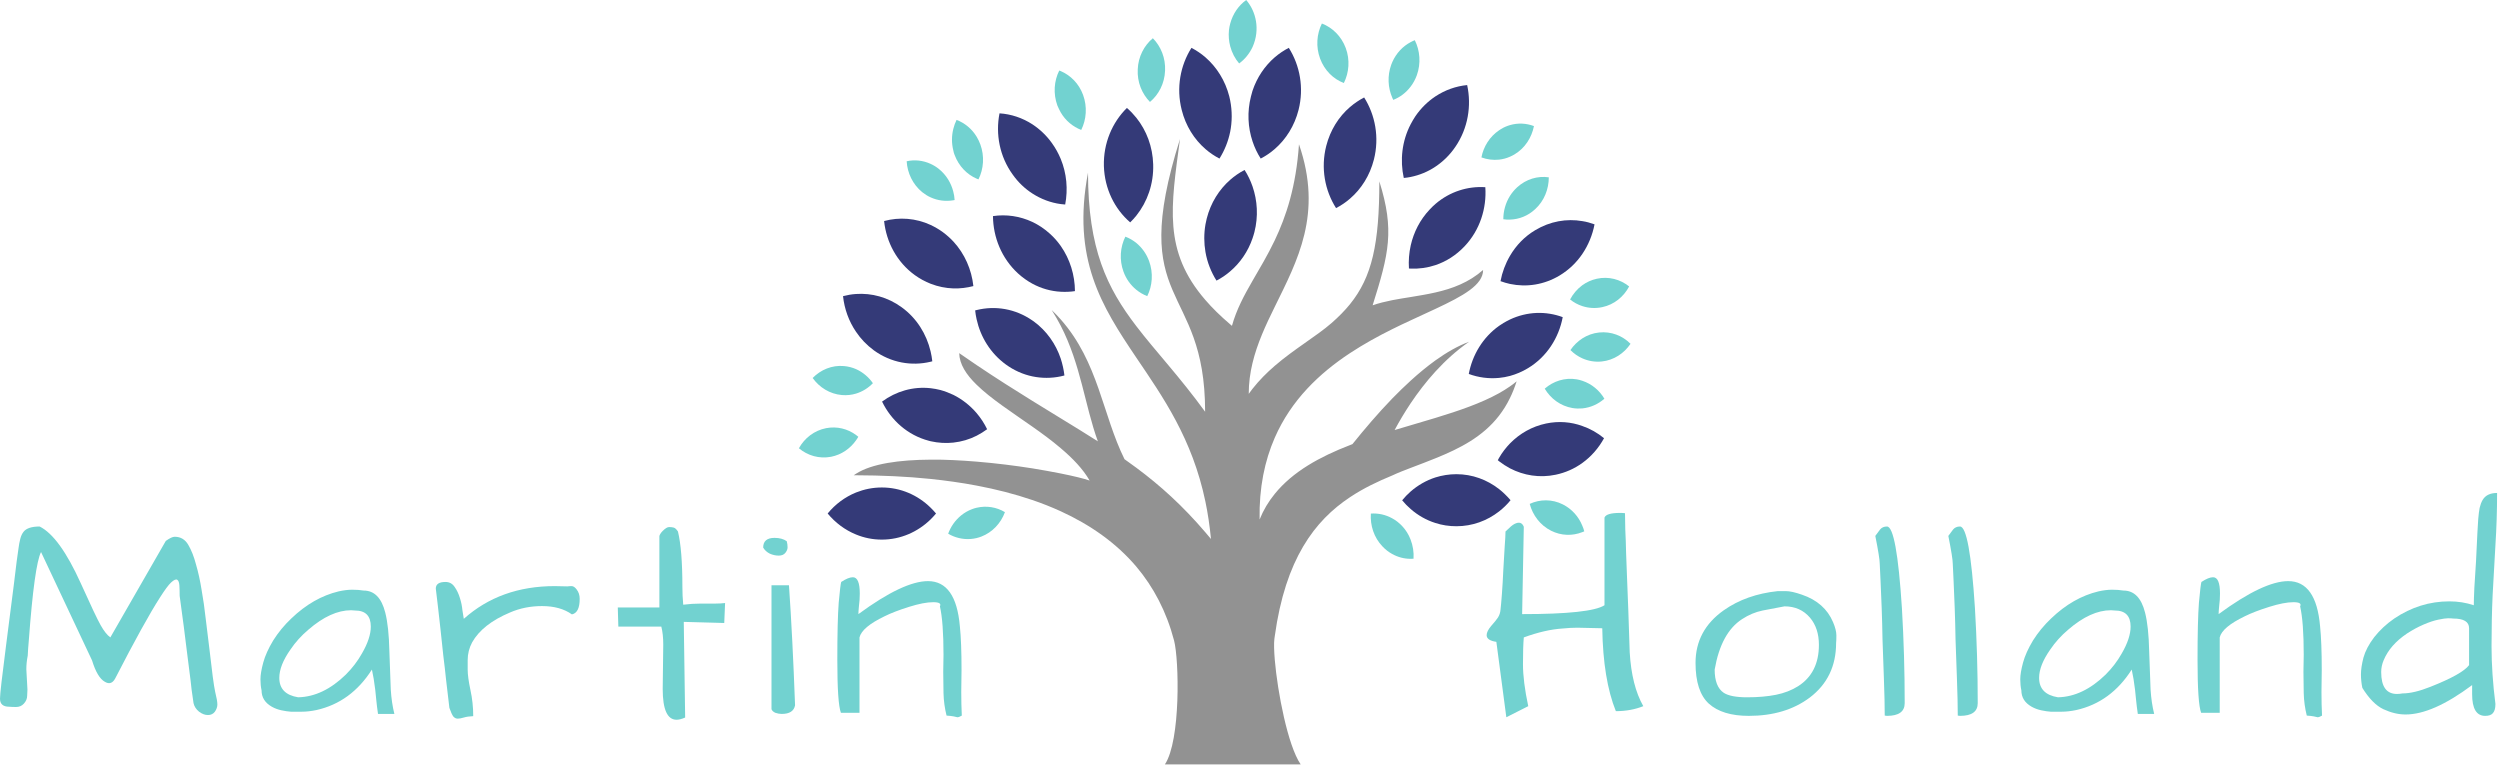 <svg width="317" height="97" viewBox="0 0 317 97" fill="none" xmlns="http://www.w3.org/2000/svg">
<path d="M178.87 59.331C179.936 58.921 180.99 58.534 182.012 58.113C185.143 56.85 188.016 55.371 190.072 52.719C190.588 52.048 191.061 51.308 191.46 50.478C191.782 49.829 192.062 49.124 192.31 48.35C192.041 48.577 191.761 48.794 191.46 48.998C191.018 49.306 190.556 49.59 190.072 49.863C187.812 51.115 185.014 52.082 182.012 52.992C180.979 53.3 179.925 53.607 178.87 53.926C178.192 54.119 177.515 54.324 176.837 54.529C177.418 53.448 178.096 52.298 178.87 51.138C179.785 49.772 180.829 48.407 182.012 47.109C183.271 45.733 184.691 44.435 186.284 43.332C184.874 43.855 183.443 44.674 182.012 45.698C180.958 46.461 179.903 47.326 178.87 48.27C178.085 48.987 177.299 49.749 176.535 50.535C174.728 52.401 173.028 54.404 171.489 56.315L171.177 56.44C167.368 57.908 163.925 59.797 161.633 62.631C160.847 63.598 160.202 64.668 159.717 65.874C159.642 61.811 160.374 58.409 161.633 55.519C163.731 50.705 167.314 47.326 171.177 44.777C172.941 43.616 174.771 42.615 176.535 41.739C177.332 41.34 178.106 40.976 178.87 40.623C179.979 40.111 181.033 39.633 182.012 39.167C185.542 37.517 188.059 36.129 188.059 34.228C186.252 35.821 184.164 36.595 182.012 37.084C180.968 37.323 179.903 37.494 178.87 37.665C178.074 37.79 177.299 37.915 176.535 38.063C175.675 38.234 174.835 38.438 174.05 38.712C176.116 32.157 176.847 29.187 174.9 22.997C174.9 30.928 173.974 35.116 171.177 38.575C170.51 39.394 169.746 40.168 168.853 40.953C166.905 42.649 164.14 44.23 161.633 46.393C160.632 47.257 159.674 48.213 158.813 49.306C158.652 49.511 158.491 49.727 158.34 49.943C158.34 48.589 158.512 47.303 158.813 46.051C159.405 43.571 160.481 41.249 161.633 38.916C164.506 33.056 167.766 27.116 164.71 18.297C164.344 23.646 163.096 27.412 161.633 30.485C160.718 32.396 159.728 34.035 158.813 35.617C157.737 37.483 156.78 39.269 156.21 41.318L155.973 41.113C154.746 40.066 153.702 39.042 152.842 38.04C147.462 31.827 148.473 26.229 149.624 17.626C142.835 39.155 152.809 35.617 152.809 52.207C149.549 47.724 146.525 44.549 144.083 41.352C140.371 36.504 137.96 31.588 137.96 21.893C135.884 32.817 139.693 38.837 144.083 45.346C147.462 50.341 151.174 55.61 152.842 63.586C153.154 65.077 153.39 66.659 153.552 68.343C153.315 68.058 153.078 67.774 152.842 67.501C149.958 64.121 147.117 61.561 144.083 59.308C143.588 58.944 143.093 58.58 142.587 58.227C139.779 52.549 139.305 45.949 134.496 40.498C134.141 40.1 133.764 39.702 133.355 39.315C133.775 39.975 134.151 40.635 134.496 41.295C137.057 46.256 137.53 51.32 139.209 55.962C137.713 55.007 136.153 54.051 134.496 53.038C133.344 52.333 132.15 51.604 130.902 50.83C128.718 49.476 126.372 47.997 123.832 46.29C123.112 45.801 122.38 45.3 121.627 44.777C121.659 46.176 122.509 47.496 123.832 48.782C125.629 50.546 128.298 52.264 130.902 54.096C132.15 54.972 133.377 55.871 134.496 56.827C136.002 58.102 137.315 59.456 138.165 60.935C137.487 60.696 136.196 60.377 134.496 60.036C133.43 59.82 132.215 59.604 130.902 59.388C128.739 59.046 126.307 58.739 123.832 58.534C122.843 58.455 121.853 58.386 120.873 58.341C119.905 58.295 118.937 58.272 118.001 58.284C114.062 58.306 110.544 58.785 108.542 60.07C108.446 60.139 108.349 60.196 108.252 60.264H108.542C111.77 60.275 114.945 60.412 118.001 60.73C118.969 60.833 119.927 60.947 120.873 61.083C121.874 61.22 122.864 61.39 123.832 61.572C126.307 62.039 128.675 62.642 130.902 63.404C132.15 63.825 133.344 64.303 134.496 64.827C138.294 66.568 141.554 68.866 144.094 71.859C146.267 74.442 147.903 77.526 148.871 81.213C149.517 83.693 149.721 93.889 147.709 96.927H164.925C163.29 94.538 161.988 87.733 161.643 83.671C161.547 82.51 161.525 81.577 161.59 81.031C161.611 80.906 161.622 80.78 161.643 80.655C162.988 70.869 166.722 65.999 171.188 63.04C172.898 61.902 174.717 61.038 176.546 60.286C177.321 59.922 178.096 59.627 178.87 59.331Z" fill="#929292"/>
<path d="M144.094 30.815C143.674 30.473 143.201 30.2 142.695 30.007C142.039 31.338 141.909 32.943 142.458 34.445C142.802 35.389 143.373 36.163 144.083 36.743C144.503 37.085 144.976 37.358 145.471 37.551C146.127 36.231 146.256 34.615 145.708 33.113C145.363 32.169 144.793 31.395 144.094 30.815Z" fill="#72D2D0"/>
<path d="M157.124 8.045C157.845 7.522 158.426 6.805 158.824 5.963C159.061 5.428 159.233 4.848 159.298 4.233C159.416 3.175 159.233 2.162 158.824 1.263C158.609 0.797 158.34 0.376 158.017 0C157.049 0.706 156.328 1.741 155.994 2.981C155.919 3.254 155.865 3.528 155.833 3.812C155.758 4.529 155.822 5.223 155.994 5.883C156.21 6.691 156.597 7.431 157.124 8.045Z" fill="#72D2D0"/>
<path d="M170.402 10.526C171.058 9.206 171.198 7.59 170.639 6.088C170.079 4.586 168.949 3.494 167.615 2.981C166.959 4.313 166.83 5.917 167.389 7.431C167.949 8.933 169.068 10.025 170.402 10.526Z" fill="#72D2D0"/>
<path d="M147.731 8.967C147.806 7.362 147.203 5.883 146.181 4.848C145.073 5.769 144.33 7.192 144.266 8.785C144.18 10.412 144.793 11.88 145.815 12.927C146.924 12.005 147.666 10.583 147.731 8.967Z" fill="#72D2D0"/>
<path d="M134.496 14.247C135.109 15.305 136.045 16.067 137.1 16.477C137.756 15.157 137.885 13.541 137.336 12.039C136.809 10.594 135.744 9.547 134.496 9.012C134.442 8.99 134.377 8.967 134.313 8.944C133.656 10.253 133.527 11.868 134.076 13.382C134.205 13.678 134.345 13.974 134.496 14.247Z" fill="#72D2D0"/>
<path d="M191.47 24.829C190.911 25.717 190.62 26.764 190.62 27.799C190.9 27.845 191.18 27.856 191.47 27.845C192.611 27.811 193.741 27.378 194.655 26.525C195.807 25.478 196.388 23.976 196.388 22.485C194.989 22.28 193.515 22.701 192.363 23.759C192.019 24.078 191.718 24.442 191.47 24.829Z" fill="#72D2D0"/>
<path d="M199.088 37.972C199.551 38.348 200.078 38.632 200.638 38.814C201.445 39.076 202.316 39.133 203.188 38.94C204.684 38.621 205.889 37.62 206.577 36.322C205.458 35.423 203.984 35.014 202.478 35.344C201.8 35.492 201.176 35.776 200.627 36.174C199.992 36.641 199.465 37.267 199.088 37.972Z" fill="#72D2D0"/>
<path d="M190.082 20.243C190.556 20.186 191.018 20.073 191.47 19.868C191.664 19.788 191.847 19.686 192.03 19.583C193.364 18.787 194.214 17.455 194.505 15.988C193.536 15.623 192.482 15.566 191.47 15.862C191.083 15.976 190.696 16.135 190.33 16.363C190.244 16.409 190.158 16.465 190.082 16.522C188.888 17.33 188.113 18.582 187.844 19.959C188.554 20.221 189.318 20.323 190.082 20.243Z" fill="#72D2D0"/>
<path d="M176.664 12.665C177.514 12.335 178.289 11.754 178.87 10.981C179.193 10.559 179.462 10.07 179.656 9.535C180.194 8.033 180.054 6.418 179.397 5.098C179.225 5.166 179.042 5.245 178.881 5.337C177.88 5.86 177.052 6.736 176.546 7.863C176.492 7.976 176.449 8.102 176.406 8.215C175.9 9.626 175.987 11.129 176.546 12.403C176.578 12.494 176.621 12.585 176.664 12.665Z" fill="#72D2D0"/>
<path d="M116.946 24.374C117.28 24.636 117.635 24.863 118.001 25.023C118.915 25.444 119.916 25.557 120.873 25.398C120.927 25.387 120.981 25.375 121.046 25.364C121.024 25 120.97 24.636 120.873 24.283C120.594 23.191 119.98 22.178 119.066 21.438C118.732 21.165 118.377 20.949 118.001 20.778C117.032 20.334 115.967 20.221 114.966 20.448C115.052 21.927 115.73 23.384 116.946 24.374Z" fill="#72D2D0"/>
<path d="M177.773 66.682C177.396 66.295 176.987 65.965 176.535 65.726C175.696 65.259 174.749 65.054 173.824 65.123C173.727 66.625 174.211 68.15 175.298 69.287C175.675 69.686 176.083 70.004 176.525 70.243C177.256 70.653 178.052 70.858 178.859 70.858C178.989 70.858 179.107 70.858 179.236 70.846C179.29 70.016 179.161 69.185 178.859 68.411C178.623 67.785 178.257 67.194 177.773 66.682Z" fill="#72D2D0"/>
<path d="M123.832 64.383C123.639 64.428 123.445 64.485 123.241 64.565C122.251 64.941 121.444 65.612 120.863 66.443C120.604 66.818 120.389 67.239 120.228 67.671C120.432 67.797 120.647 67.899 120.863 67.99C121.788 68.366 122.81 68.468 123.822 68.229C124.015 68.184 124.22 68.115 124.413 68.047C125.845 67.501 126.91 66.34 127.426 64.941C126.372 64.303 125.091 64.087 123.832 64.383Z" fill="#72D2D0"/>
<path d="M198.174 63.962C196.797 63.268 195.269 63.291 193.967 63.894C194.354 65.339 195.301 66.602 196.678 67.296C197.969 67.945 199.39 67.968 200.627 67.478C200.713 67.444 200.799 67.41 200.885 67.376C200.821 67.126 200.735 66.875 200.627 66.636C200.164 65.498 199.314 64.543 198.174 63.962Z" fill="#72D2D0"/>
<path d="M200.638 48.282C200.412 48.202 200.175 48.145 199.928 48.099C198.421 47.849 196.958 48.327 195.871 49.283C196.635 50.557 197.873 51.479 199.39 51.741C199.809 51.809 200.229 51.82 200.638 51.786C201.682 51.684 202.661 51.24 203.435 50.557C202.811 49.499 201.832 48.68 200.638 48.282Z" fill="#72D2D0"/>
<path d="M202.768 42.16C201.983 42.239 201.262 42.512 200.638 42.911C200.046 43.297 199.53 43.798 199.131 44.39C199.573 44.834 200.078 45.186 200.638 45.437C201.402 45.778 202.241 45.926 203.113 45.835C204.63 45.676 205.932 44.811 206.75 43.593C205.727 42.558 204.286 42 202.768 42.16Z" fill="#72D2D0"/>
<path d="M121.046 19.652C121.573 21.063 122.606 22.121 123.843 22.656C123.919 22.69 123.994 22.713 124.069 22.747C124.726 21.427 124.855 19.811 124.306 18.309C124.177 17.968 124.026 17.638 123.843 17.342C123.23 16.329 122.315 15.589 121.293 15.203C121.121 15.555 120.981 15.931 120.884 16.329C120.658 17.217 120.648 18.173 120.884 19.094C120.917 19.288 120.97 19.47 121.046 19.652Z" fill="#72D2D0"/>
<path d="M108.542 55.838C108.65 55.69 108.747 55.542 108.833 55.382C108.736 55.303 108.639 55.223 108.542 55.155C107.477 54.37 106.132 54.028 104.755 54.29C103.248 54.586 102.022 55.542 101.301 56.839C102.409 57.772 103.873 58.204 105.379 57.92C106.702 57.658 107.8 56.885 108.542 55.838Z" fill="#72D2D0"/>
<path d="M106.735 50.091C107.37 50.148 107.972 50.08 108.542 49.909C109.36 49.659 110.092 49.203 110.684 48.589C110.146 47.815 109.403 47.189 108.542 46.802C108.069 46.598 107.552 46.461 107.004 46.416C105.497 46.279 104.066 46.882 103.044 47.929C103.894 49.124 105.218 49.954 106.735 50.091Z" fill="#72D2D0"/>
<path d="M157.813 21.552C157.156 21.893 156.543 22.314 155.984 22.804C154.585 24.033 153.52 25.717 153.014 27.708C152.949 27.959 152.895 28.209 152.852 28.459C152.648 29.643 152.659 30.826 152.852 31.953C153.078 33.261 153.563 34.49 154.251 35.583C154.865 35.264 155.446 34.877 155.984 34.41C157.243 33.341 158.243 31.907 158.824 30.212C158.91 29.95 158.996 29.688 159.061 29.426C159.567 27.446 159.438 25.432 158.824 23.646C158.566 22.906 158.232 22.201 157.813 21.552Z" fill="#343A78"/>
<path d="M152.852 18.901C153.401 19.379 153.993 19.777 154.628 20.107C155.273 19.083 155.736 17.933 155.984 16.727C156.242 15.441 156.253 14.087 155.984 12.722C155.951 12.563 155.919 12.392 155.876 12.233C155.359 10.207 154.273 8.512 152.852 7.271C152.304 6.793 151.701 6.395 151.077 6.065C149.667 8.295 149.129 11.129 149.84 13.939C150.345 15.965 151.432 17.672 152.852 18.901Z" fill="#343A78"/>
<path d="M158.62 12.233C158.125 14.178 158.232 16.158 158.824 17.933C159.082 18.707 159.427 19.436 159.857 20.107C160.492 19.777 161.084 19.379 161.633 18.901C163.053 17.672 164.14 15.965 164.656 13.939C165.366 11.14 164.828 8.295 163.419 6.065C162.784 6.395 162.192 6.793 161.633 7.271C160.374 8.364 159.384 9.809 158.813 11.527C158.749 11.766 158.684 12.005 158.62 12.233Z" fill="#343A78"/>
<path d="M143.308 28.197C143.588 27.924 143.846 27.64 144.094 27.333C145.482 25.591 146.299 23.316 146.224 20.846C146.16 18.593 145.374 16.545 144.094 14.941C143.728 14.486 143.33 14.065 142.889 13.689C141.027 15.532 139.897 18.161 139.973 21.051C140.059 23.942 141.339 26.502 143.308 28.197Z" fill="#343A78"/>
<path d="M191.47 32.431C190.889 33.421 190.48 34.513 190.265 35.651C190.663 35.799 191.061 35.913 191.47 36.004C193.558 36.447 195.796 36.117 197.776 34.923C198.938 34.217 199.906 33.284 200.638 32.203C201.402 31.076 201.929 29.791 202.187 28.448C201.682 28.266 201.165 28.118 200.638 28.038C198.658 27.697 196.56 28.05 194.666 29.188C193.321 29.984 192.234 31.122 191.47 32.431Z" fill="#343A78"/>
<path d="M191.47 40.51C191.191 40.646 190.911 40.794 190.642 40.954C190.448 41.068 190.254 41.193 190.082 41.318C188.027 42.774 186.693 45.005 186.241 47.417C187.468 47.872 188.78 48.043 190.082 47.918C190.545 47.872 191.018 47.792 191.47 47.667C192.245 47.451 193.009 47.133 193.741 46.689C196.129 45.255 197.657 42.843 198.152 40.214C196.033 39.429 193.644 39.486 191.47 40.51Z" fill="#343A78"/>
<path d="M168.164 18.514C167.454 21.313 167.992 24.158 169.412 26.388C170.047 26.058 170.639 25.66 171.188 25.182C172.619 23.953 173.695 22.246 174.211 20.232C174.921 17.433 174.383 14.588 172.974 12.358C172.339 12.688 171.736 13.097 171.188 13.564C169.756 14.793 168.68 16.488 168.164 18.514Z" fill="#343A78"/>
<path d="M178.87 15.76C177.762 17.888 177.504 20.323 177.999 22.565C178.289 22.542 178.58 22.496 178.87 22.439C179.979 22.212 181.055 21.779 182.012 21.131C182.97 20.494 183.841 19.652 184.541 18.616C186.144 16.272 186.607 13.416 186.036 10.787C184.616 10.924 183.239 11.413 182.012 12.221C181.055 12.858 180.183 13.7 179.473 14.736C179.258 15.066 179.053 15.407 178.87 15.76Z" fill="#343A78"/>
<path d="M182.023 25.853C181.765 26.081 181.517 26.308 181.281 26.57C180.054 27.867 179.258 29.449 178.881 31.11C178.666 32.078 178.59 33.068 178.655 34.046C178.73 34.046 178.806 34.058 178.881 34.058C179.946 34.103 181.012 33.955 182.023 33.614C183.379 33.159 184.638 32.362 185.714 31.224C187.651 29.176 188.522 26.422 188.339 23.737C186.112 23.589 183.841 24.294 182.023 25.853Z" fill="#343A78"/>
<path d="M190.082 62.016C188.565 60.833 186.693 60.127 184.67 60.127C183.745 60.127 182.851 60.275 182.012 60.537C180.85 60.912 179.785 61.527 178.87 62.323C178.483 62.665 178.117 63.04 177.794 63.438C178.128 63.837 178.483 64.212 178.87 64.542C179.785 65.339 180.85 65.953 182.012 66.317C182.851 66.591 183.745 66.727 184.67 66.727C186.693 66.727 188.565 66.033 190.082 64.85C190.588 64.451 191.061 64.007 191.47 63.507L191.535 63.427L191.47 63.347C191.051 62.87 190.588 62.414 190.082 62.016Z" fill="#343A78"/>
<path d="M130.902 24.533C132.01 25.25 133.237 25.705 134.496 25.876C134.689 25.899 134.872 25.921 135.066 25.933C135.432 24.01 135.26 21.984 134.496 20.141C134.205 19.447 133.839 18.775 133.387 18.149C132.688 17.171 131.838 16.374 130.902 15.76C129.632 14.941 128.201 14.463 126.738 14.372C126.221 17 126.748 19.845 128.416 22.143C129.116 23.134 129.966 23.93 130.902 24.533Z" fill="#343A78"/>
<path d="M196.054 53.698C194.257 54.073 192.697 54.972 191.47 56.224C190.943 56.77 190.47 57.385 190.082 58.056C190.028 58.158 189.975 58.249 189.921 58.352C189.975 58.397 190.028 58.443 190.082 58.489C190.523 58.83 190.986 59.126 191.47 59.387C193.203 60.286 195.215 60.628 197.259 60.195C198.507 59.934 199.648 59.422 200.638 58.705C201.778 57.885 202.715 56.804 203.392 55.564C202.575 54.893 201.639 54.358 200.638 54.017C199.207 53.493 197.636 53.368 196.054 53.698Z" fill="#343A78"/>
<path d="M118 64.372C116.376 62.779 114.202 61.812 111.813 61.812C110.662 61.812 109.565 62.039 108.542 62.449C107.144 63.018 105.906 63.939 104.948 65.112C105.917 66.284 107.144 67.205 108.542 67.774C109.554 68.195 110.662 68.423 111.813 68.423C114.202 68.423 116.376 67.444 118 65.862C118.237 65.624 118.474 65.373 118.689 65.112C118.474 64.861 118.248 64.611 118 64.372Z" fill="#343A78"/>
<path d="M115.988 34.877C116.634 35.343 117.312 35.708 118.011 35.981C118.947 36.345 119.916 36.538 120.884 36.572C121.745 36.595 122.595 36.493 123.424 36.276C123.198 34.183 122.326 32.18 120.884 30.621C120.475 30.189 120.034 29.79 119.539 29.426C119.055 29.073 118.538 28.778 118.011 28.527C116.117 27.651 114.03 27.503 112.104 28.027C112.384 30.701 113.729 33.238 115.988 34.877Z" fill="#343A78"/>
<path d="M123.832 39.315C123.768 39.326 123.714 39.349 123.65 39.36C123.693 39.736 123.746 40.111 123.832 40.476C124.327 42.729 125.597 44.8 127.534 46.211C128.578 46.973 129.729 47.474 130.902 47.724C132.096 47.974 133.323 47.974 134.496 47.724C134.657 47.69 134.819 47.656 134.969 47.61C134.883 46.871 134.722 46.154 134.496 45.46C133.872 43.616 132.72 41.955 131.085 40.76C131.02 40.715 130.966 40.669 130.902 40.635C128.739 39.133 126.189 38.734 123.832 39.315Z" fill="#343A78"/>
<path d="M129.073 34.661C129.643 35.184 130.256 35.617 130.902 35.97C132.032 36.584 133.258 36.925 134.496 36.994C135.098 37.028 135.712 37.005 136.303 36.914C136.293 34.889 135.679 32.863 134.496 31.179C134.108 30.633 133.667 30.121 133.161 29.666C132.462 29.028 131.698 28.516 130.902 28.141C129.32 27.401 127.588 27.151 125.909 27.401C125.931 30.075 126.996 32.749 129.073 34.661Z" fill="#343A78"/>
<path d="M119.249 49.454C118.829 49.351 118.42 49.272 118.011 49.226C115.773 48.976 113.6 49.624 111.846 50.922C113.008 53.311 115.095 55.178 117.753 55.883C117.839 55.906 117.925 55.928 118.011 55.951C118.98 56.167 119.948 56.224 120.884 56.122C121.928 56.008 122.929 55.712 123.843 55.246C124.306 55.007 124.747 54.734 125.167 54.426C124.812 53.687 124.36 53.004 123.843 52.39C123.025 51.434 122.025 50.637 120.884 50.068C120.357 49.818 119.819 49.613 119.249 49.454Z" fill="#343A78"/>
<path d="M110.791 44.413C112.986 46.006 115.601 46.449 118.001 45.869C118.076 45.846 118.14 45.835 118.216 45.812C118.173 45.391 118.097 44.97 118.001 44.56C117.484 42.364 116.236 40.339 114.331 38.962C112.567 37.676 110.522 37.141 108.542 37.278C107.983 37.312 107.434 37.414 106.896 37.551C107.068 39.167 107.628 40.726 108.542 42.068C109.145 42.967 109.898 43.753 110.791 44.413Z" fill="#343A78"/>
<path d="M3.34 84.866L3.48 87.432C3.48 87.573 3.469 87.831 3.445 88.206C3.445 88.581 3.305 88.921 3.023 89.225C2.766 89.507 2.438 89.647 2.039 89.647C1.664 89.647 1.371 89.635 1.16 89.612C0.387 89.612 0 89.272 0 88.593C0 88.03 0.258 85.768 0.773 81.807C1.289 77.823 1.617 75.257 1.758 74.108C1.898 72.96 2.016 71.999 2.109 71.225C2.227 70.428 2.309 69.843 2.355 69.468C2.402 69.093 2.473 68.718 2.566 68.343C2.66 67.968 2.801 67.663 2.988 67.428C3.34 66.983 4.02 66.76 5.027 66.76C6.715 67.604 8.449 69.995 10.23 73.932C11.496 76.745 12.34 78.526 12.762 79.276C13.184 80.026 13.594 80.542 13.992 80.823L21.023 68.589C21.516 68.237 21.891 68.061 22.148 68.061C22.898 68.061 23.473 68.401 23.871 69.081C24.27 69.76 24.598 70.593 24.855 71.577C25.137 72.538 25.371 73.604 25.559 74.776C25.77 75.948 25.945 77.178 26.086 78.468C26.25 79.733 26.402 80.975 26.543 82.194C26.871 85.124 27.117 86.964 27.281 87.714C27.469 88.464 27.562 89.003 27.562 89.331C27.562 89.635 27.457 89.94 27.246 90.245C27.035 90.526 26.742 90.667 26.367 90.667C25.992 90.667 25.617 90.526 25.242 90.245C24.867 89.94 24.633 89.577 24.539 89.155C24.469 88.71 24.387 88.135 24.293 87.432C24.223 86.729 24.129 85.944 24.012 85.077C23.895 84.186 23.777 83.26 23.66 82.3C23.543 81.315 23.426 80.378 23.309 79.487C23.191 78.596 23.086 77.811 22.992 77.132C22.898 76.428 22.828 75.901 22.781 75.55C22.781 75.081 22.77 74.647 22.746 74.249C22.723 73.85 22.629 73.604 22.465 73.51C22.301 73.417 22.043 73.534 21.691 73.862C21.363 74.167 20.895 74.8 20.285 75.76C18.973 77.8 17.074 81.233 14.59 86.061C14.262 86.647 13.828 86.776 13.289 86.448C12.656 86.096 12.117 85.194 11.672 83.741L5.203 69.995C4.641 71.12 4.125 74.846 3.656 81.175C3.586 81.948 3.539 82.604 3.516 83.143C3.398 83.729 3.34 84.303 3.34 84.866Z" fill="#72D2D0"/>
<path d="M47.159 84.901C45.401 87.667 43.057 89.378 40.127 90.034C39.448 90.175 38.827 90.245 38.264 90.245C37.725 90.245 37.268 90.245 36.893 90.245C36.541 90.221 36.143 90.163 35.698 90.069C35.252 89.975 34.842 89.823 34.467 89.612C33.6 89.12 33.166 88.428 33.166 87.538C33.073 87.116 33.026 86.647 33.026 86.132C33.026 85.593 33.143 84.889 33.377 84.022C33.612 83.155 34.034 82.218 34.643 81.21C35.276 80.202 36.038 79.276 36.928 78.432C38.78 76.651 40.784 75.503 42.94 74.987C43.573 74.846 44.147 74.776 44.663 74.776C45.202 74.776 45.682 74.811 46.104 74.882C47.463 74.882 48.377 75.807 48.846 77.659C49.151 78.831 49.327 80.471 49.373 82.581C49.444 84.667 49.502 86.284 49.549 87.432C49.62 88.557 49.772 89.589 50.006 90.526H47.932C47.838 89.893 47.768 89.331 47.721 88.839C47.674 88.346 47.627 87.889 47.581 87.468C47.463 86.483 47.323 85.628 47.159 84.901ZM47.018 79.452C47.018 78.093 46.35 77.413 45.014 77.413C44.85 77.389 44.686 77.378 44.522 77.378C42.811 77.378 41.006 78.198 39.108 79.839C38.217 80.589 37.456 81.432 36.823 82.37C35.885 83.706 35.416 84.901 35.416 85.956C35.416 87.339 36.213 88.159 37.807 88.417C39.916 88.37 41.932 87.409 43.854 85.534C44.674 84.714 45.354 83.823 45.893 82.862C46.643 81.573 47.018 80.436 47.018 79.452Z" fill="#72D2D0"/>
<path d="M72.52 77.905C71.536 77.202 70.27 76.85 68.723 76.85C67.27 76.85 65.923 77.12 64.68 77.659C62.337 78.643 60.731 79.909 59.864 81.456C59.489 82.159 59.302 82.909 59.302 83.706C59.302 83.846 59.302 84.245 59.302 84.901C59.302 85.534 59.419 86.401 59.653 87.503C59.888 88.581 60.005 89.682 60.005 90.807C59.513 90.831 59.114 90.889 58.809 90.983C58.505 91.077 58.247 91.124 58.036 91.124C57.825 91.124 57.638 91.03 57.473 90.843C57.333 90.655 57.169 90.292 56.981 89.753C56.958 89.612 56.911 89.214 56.841 88.557C56.77 87.901 56.677 87.104 56.559 86.167C56.466 85.229 56.348 84.21 56.208 83.108C56.091 81.983 55.973 80.882 55.856 79.803C55.598 77.46 55.399 75.737 55.259 74.635C55.259 74.073 55.669 73.792 56.489 73.792C56.981 73.792 57.368 74.003 57.649 74.425C57.931 74.823 58.153 75.292 58.317 75.831C58.481 76.346 58.587 76.862 58.634 77.378C58.704 77.893 58.763 78.257 58.809 78.468C61.903 75.702 65.747 74.319 70.341 74.319C70.856 74.319 71.395 74.331 71.958 74.354C72.098 74.331 72.274 74.319 72.485 74.319C72.696 74.319 72.907 74.46 73.118 74.741C73.376 75.069 73.505 75.468 73.505 75.936C73.505 77.108 73.177 77.764 72.52 77.905Z" fill="#72D2D0"/>
<path d="M84.031 87.362L84.101 81.737C84.101 80.846 84.019 80.085 83.855 79.452H78.406L78.335 77.026H83.609V67.956C83.679 67.745 83.82 67.534 84.031 67.323C84.359 66.995 84.628 66.831 84.839 66.831C85.073 66.831 85.273 66.854 85.437 66.901C85.601 66.948 85.777 67.112 85.964 67.393C86.339 68.94 86.527 71.272 86.527 74.389C86.527 75.163 86.562 75.925 86.632 76.675C87.382 76.581 88.132 76.534 88.882 76.534C88.882 76.534 89.491 76.534 90.71 76.534C91.156 76.534 91.566 76.51 91.941 76.464L91.835 78.995L86.702 78.854L86.878 90.983C86.456 91.171 86.093 91.264 85.788 91.264C84.616 91.264 84.031 89.964 84.031 87.362Z" fill="#72D2D0"/>
<path d="M100.041 74.214C100.345 78.596 100.603 83.671 100.814 89.436C100.673 90.163 100.111 90.526 99.127 90.526C98.869 90.526 98.599 90.479 98.318 90.385C98.06 90.268 97.896 90.116 97.826 89.928V74.214H100.041ZM96.771 69.432C96.771 68.612 97.252 68.202 98.213 68.202C98.845 68.202 99.361 68.343 99.759 68.624C99.83 68.882 99.865 69.139 99.865 69.397C99.865 69.632 99.771 69.866 99.584 70.1C99.396 70.335 99.115 70.452 98.74 70.452C98.365 70.452 97.99 70.37 97.615 70.206C97.24 70.018 96.959 69.76 96.771 69.432Z" fill="#72D2D0"/>
<path d="M119.637 83.038C119.637 80.249 119.484 78.198 119.18 76.885C119.367 76.534 119.086 76.358 118.336 76.358C117.539 76.358 116.508 76.557 115.242 76.956C113.977 77.354 112.945 77.753 112.148 78.151C110.25 79.065 109.195 79.956 108.984 80.823V90.385H106.629C106.324 89.589 106.172 87.35 106.172 83.671C106.172 80.389 106.23 77.975 106.348 76.428C106.488 74.882 106.594 74.003 106.664 73.792C107.273 73.393 107.766 73.194 108.141 73.194C108.727 73.194 109.02 73.885 109.02 75.268C109.02 75.807 108.984 76.335 108.914 76.85C108.867 77.343 108.844 77.682 108.844 77.87C112.641 75.081 115.582 73.686 117.668 73.686C120.035 73.686 121.383 75.596 121.711 79.417C121.852 80.753 121.922 82.604 121.922 84.971L121.887 87.749C121.887 88.78 121.91 89.776 121.957 90.737C121.723 90.878 121.535 90.948 121.395 90.948C121.324 90.925 121.172 90.889 120.938 90.843C120.703 90.796 120.398 90.76 120.023 90.737C119.789 89.8 119.66 88.85 119.637 87.889C119.613 86.905 119.602 86.003 119.602 85.182L119.637 83.038Z" fill="#72D2D0"/>
<path d="M193.218 80.823C193.148 81.62 193.113 82.757 193.113 84.233C193.113 85.686 193.335 87.456 193.781 89.542L191.003 90.948L189.738 81.385C188.917 81.268 188.507 80.987 188.507 80.542C188.507 80.214 188.695 79.827 189.07 79.382C189.468 78.936 189.761 78.573 189.949 78.292C190.136 77.987 190.241 77.659 190.265 77.307C190.312 76.932 190.37 76.276 190.441 75.339C190.511 74.401 190.57 73.405 190.616 72.35C190.687 71.296 190.745 70.3 190.792 69.362C190.863 68.425 190.898 67.768 190.898 67.393C191.413 66.878 191.788 66.561 192.023 66.444C192.609 66.139 193.007 66.257 193.218 66.796L193.007 77.87C198.796 77.87 202.277 77.495 203.449 76.745V65.635C203.589 65.237 204.245 65.038 205.417 65.038C205.675 65.038 205.886 65.05 206.05 65.073C206.05 65.518 206.062 66.198 206.085 67.112C206.132 68.003 206.167 69.022 206.191 70.171C206.238 71.319 206.284 72.538 206.331 73.827C206.378 75.093 206.425 76.3 206.472 77.448C206.542 79.839 206.601 81.596 206.648 82.721C206.812 85.534 207.386 87.807 208.37 89.542C207.316 89.964 206.156 90.175 204.89 90.175C203.812 87.503 203.238 83.999 203.167 79.663C201.62 79.616 200.566 79.593 200.003 79.593C199.441 79.593 198.808 79.628 198.105 79.698C196.652 79.792 195.023 80.167 193.218 80.823Z" fill="#72D2D0"/>
<path d="M214.994 84.057C214.994 81.292 216.189 79.065 218.58 77.378C220.478 76.042 222.763 75.233 225.435 74.952C225.576 74.952 225.904 74.952 226.42 74.952C226.935 74.952 227.627 75.104 228.494 75.409C230.416 76.065 231.728 77.225 232.431 78.889C232.713 79.546 232.853 80.108 232.853 80.577C232.853 81.022 232.841 81.339 232.818 81.526C232.818 84.456 231.705 86.764 229.478 88.452C227.416 89.999 224.838 90.772 221.744 90.772C219.517 90.772 217.83 90.257 216.681 89.225C215.556 88.194 214.994 86.471 214.994 84.057ZM217.42 84.901C217.42 86.354 217.806 87.339 218.58 87.854C219.166 88.229 220.15 88.417 221.533 88.417C222.916 88.417 224.134 88.311 225.189 88.1C226.244 87.889 227.181 87.526 228.002 87.01C229.759 85.885 230.638 84.139 230.638 81.772C230.638 80.366 230.263 79.218 229.513 78.327C228.693 77.366 227.615 76.885 226.279 76.885C225.365 77.05 224.439 77.225 223.502 77.413C222.588 77.6 221.72 77.964 220.9 78.503C219.119 79.651 217.959 81.784 217.42 84.901Z" fill="#72D2D0"/>
<path d="M238.598 77.096C238.551 75.831 238.504 74.706 238.457 73.721C238.41 72.714 238.375 71.975 238.352 71.507C238.352 71.014 238.164 69.831 237.789 67.956C238 67.675 238.199 67.405 238.387 67.147C238.598 66.889 238.891 66.76 239.266 66.76C240.086 66.76 240.719 70.218 241.164 77.132C241.399 81.139 241.516 85.147 241.516 89.155C241.516 90.233 240.766 90.772 239.266 90.772L238.984 90.737C238.984 89.518 238.949 87.96 238.879 86.061C238.809 84.163 238.75 82.51 238.703 81.104C238.68 79.698 238.645 78.362 238.598 77.096Z" fill="#72D2D0"/>
<path d="M247.858 77.096C247.811 75.831 247.764 74.706 247.717 73.721C247.67 72.714 247.635 71.975 247.612 71.507C247.612 71.014 247.424 69.831 247.049 67.956C247.26 67.675 247.459 67.405 247.647 67.147C247.858 66.889 248.151 66.76 248.526 66.76C249.346 66.76 249.979 70.218 250.424 77.132C250.659 81.139 250.776 85.147 250.776 89.155C250.776 90.233 250.026 90.772 248.526 90.772L248.245 90.737C248.245 89.518 248.209 87.96 248.139 86.061C248.069 84.163 248.01 82.51 247.963 81.104C247.94 79.698 247.905 78.362 247.858 77.096Z" fill="#72D2D0"/>
<path d="M270.302 84.901C268.544 87.667 266.2 89.378 263.27 90.034C262.591 90.175 261.97 90.245 261.407 90.245C260.868 90.245 260.411 90.245 260.036 90.245C259.684 90.221 259.286 90.163 258.841 90.069C258.395 89.975 257.985 89.823 257.61 89.612C256.743 89.12 256.309 88.428 256.309 87.538C256.216 87.116 256.169 86.647 256.169 86.132C256.169 85.593 256.286 84.889 256.52 84.022C256.755 83.155 257.177 82.218 257.786 81.21C258.419 80.202 259.181 79.276 260.071 78.432C261.923 76.651 263.927 75.503 266.083 74.987C266.716 74.846 267.29 74.776 267.806 74.776C268.345 74.776 268.825 74.811 269.247 74.882C270.606 74.882 271.52 75.807 271.989 77.659C272.294 78.831 272.47 80.471 272.516 82.581C272.587 84.667 272.645 86.284 272.692 87.432C272.763 88.557 272.915 89.589 273.149 90.526H271.075C270.981 89.893 270.911 89.331 270.864 88.839C270.817 88.346 270.77 87.889 270.724 87.468C270.606 86.483 270.466 85.628 270.302 84.901ZM270.161 79.452C270.161 78.093 269.493 77.413 268.157 77.413C267.993 77.389 267.829 77.378 267.665 77.378C265.954 77.378 264.149 78.198 262.251 79.839C261.36 80.589 260.599 81.432 259.966 82.37C259.028 83.706 258.559 84.901 258.559 85.956C258.559 87.339 259.356 88.159 260.95 88.417C263.059 88.37 265.075 87.409 266.997 85.534C267.817 84.714 268.497 83.823 269.036 82.862C269.786 81.573 270.161 80.436 270.161 79.452Z" fill="#72D2D0"/>
<path d="M292.113 83.038C292.113 80.249 291.96 78.198 291.656 76.885C291.843 76.534 291.562 76.358 290.812 76.358C290.015 76.358 288.984 76.557 287.718 76.956C286.452 77.354 285.421 77.753 284.624 78.151C282.726 79.065 281.671 79.956 281.46 80.823V90.385H279.105C278.8 89.589 278.648 87.35 278.648 83.671C278.648 80.389 278.706 77.975 278.824 76.428C278.964 74.882 279.07 74.003 279.14 73.792C279.749 73.393 280.241 73.194 280.616 73.194C281.202 73.194 281.495 73.885 281.495 75.268C281.495 75.807 281.46 76.335 281.39 76.85C281.343 77.343 281.32 77.682 281.32 77.87C285.116 75.081 288.058 73.686 290.144 73.686C292.511 73.686 293.859 75.596 294.187 79.417C294.327 80.753 294.398 82.604 294.398 84.971L294.363 87.749C294.363 88.78 294.386 89.776 294.433 90.737C294.199 90.878 294.011 90.948 293.87 90.948C293.8 90.925 293.648 90.889 293.413 90.843C293.179 90.796 292.874 90.76 292.499 90.737C292.265 89.8 292.136 88.85 292.113 87.889C292.089 86.905 292.077 86.003 292.077 85.182L292.113 83.038Z" fill="#72D2D0"/>
<path d="M316.631 62.507C316.631 64.757 316.56 66.96 316.42 69.116C316.302 71.249 316.185 73.346 316.068 75.409C315.974 77.448 315.927 79.628 315.927 81.948C315.927 84.245 316.091 86.682 316.42 89.26C316.42 89.8 316.314 90.186 316.103 90.421C315.916 90.655 315.588 90.772 315.119 90.772C314.017 90.772 313.466 89.858 313.466 88.03V86.87C310.138 89.354 307.326 90.596 305.029 90.596C304.115 90.596 303.177 90.374 302.216 89.928C301.279 89.483 300.388 88.581 299.545 87.221C299.427 86.659 299.369 86.085 299.369 85.499C299.369 84.913 299.474 84.21 299.685 83.389C299.92 82.546 300.377 81.678 301.056 80.788C301.759 79.897 302.603 79.112 303.588 78.432C305.744 76.979 308.076 76.253 310.584 76.253C311.662 76.253 312.693 76.417 313.677 76.745C313.677 76.323 313.701 75.585 313.748 74.53C313.818 73.475 313.888 72.362 313.959 71.19C314.099 68.143 314.193 66.35 314.24 65.811C314.287 65.249 314.345 64.78 314.416 64.405C314.509 64.007 314.638 63.667 314.802 63.386C315.154 62.8 315.763 62.507 316.631 62.507ZM301.935 85.218C301.935 87.069 302.603 87.995 303.939 87.995C304.15 87.995 304.384 87.971 304.642 87.925C305.603 87.925 306.787 87.643 308.193 87.081C310.865 86.026 312.494 85.112 313.08 84.339V79.663C313.08 78.843 312.412 78.432 311.076 78.432C310.912 78.409 310.689 78.397 310.408 78.397C310.15 78.397 309.74 78.456 309.177 78.573C308.615 78.69 307.982 78.901 307.279 79.206C306.576 79.51 305.884 79.885 305.205 80.331C303.775 81.292 302.791 82.417 302.252 83.706C302.041 84.198 301.935 84.702 301.935 85.218Z" fill="#72D2D0"/>
</svg>
